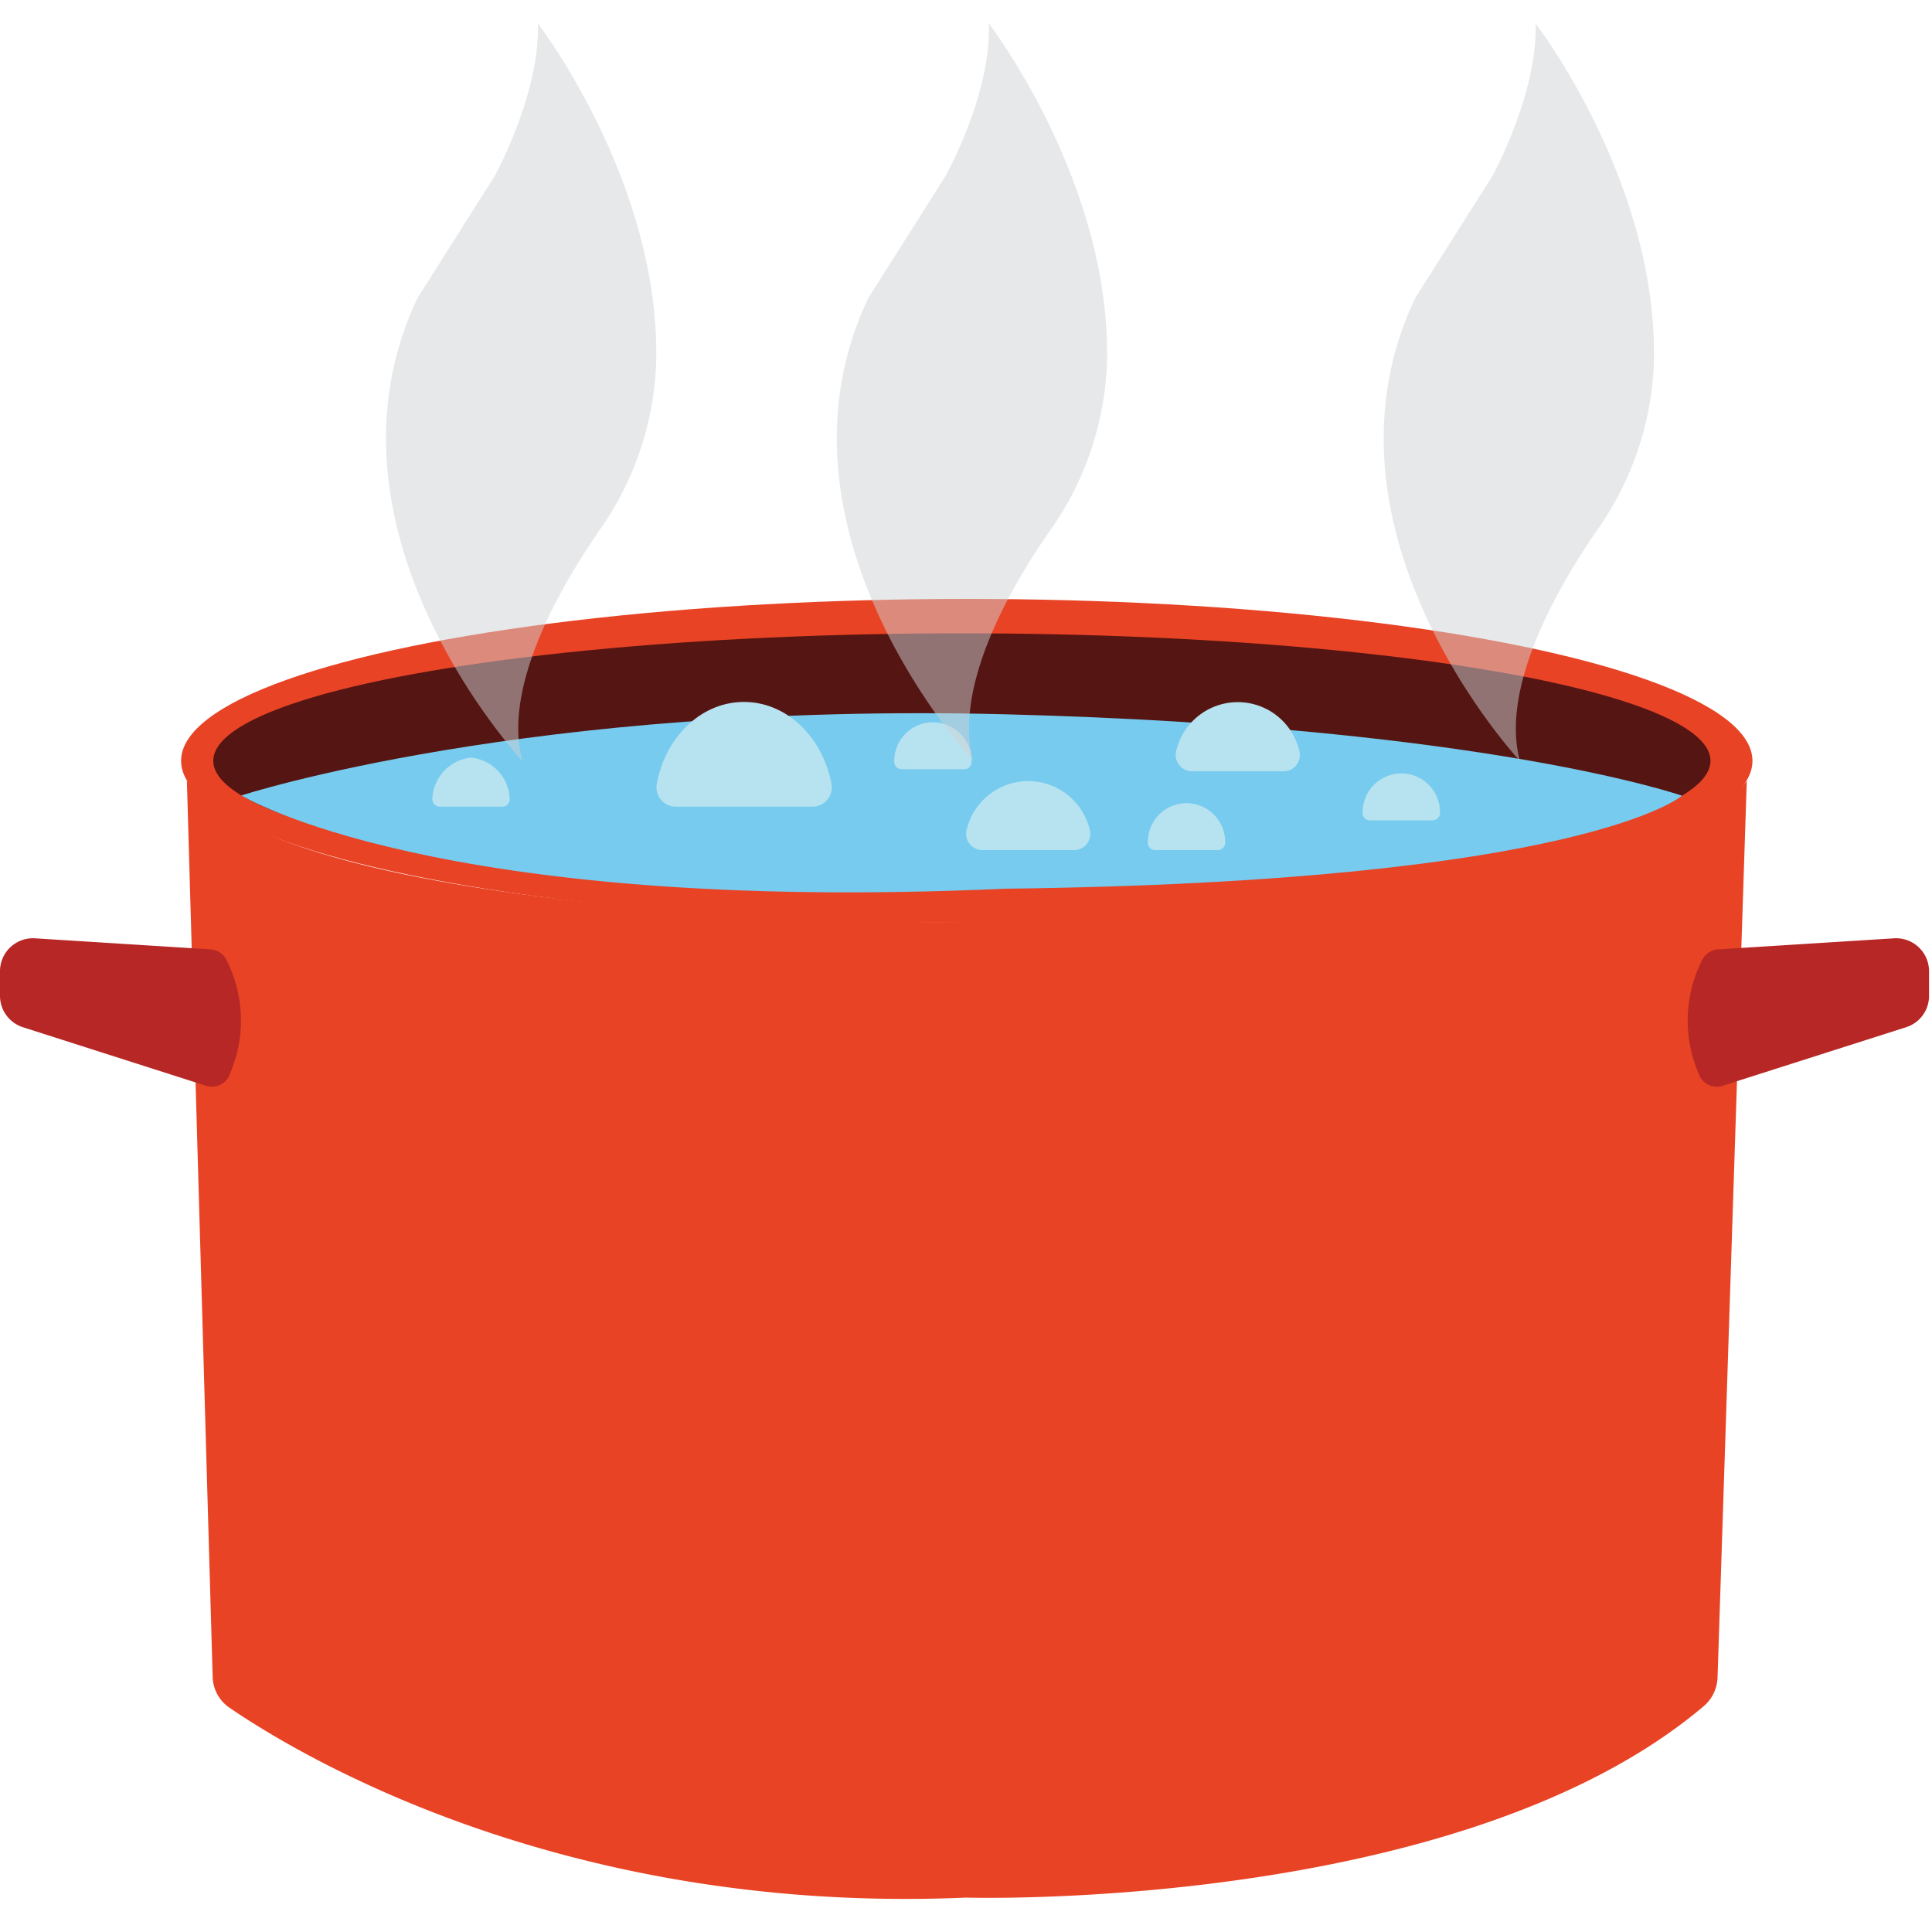 <svg xmlns="http://www.w3.org/2000/svg" viewBox="0 0 150 150"><g id="boilingwater"><ellipse cx="75.06" cy="59.07" rx="61" ry="12.57" style="fill:#e84325"/><ellipse cx="74.68" cy="59.07" rx="58.12" ry="9.9" style="fill:#551512"/><path d="M18.74,61.76s22.2-7.26,59.4-6.3,52.45,6.32,52.45,6.32S122.93,68.47,78,69C33.77,71,18.74,61.76,18.74,61.76Z" style="fill:#77cbee"/><path d="M14.51,60.61l2,69.56a3,3,0,0,0,1.31,2.42C23,136.13,43.57,148.68,75,147.33c0,0,38.3,1.16,57.25-14.84a3.07,3.07,0,0,0,1.1-2.25l2.27-69.63s-4,8.36-60.54,11C75.06,71.64,23.48,71.77,14.51,60.61Z" style="fill:#e84325"/><path d="M0,75.4v1.92a2.56,2.56,0,0,0,1.77,2.43L16,84.3a1.47,1.47,0,0,0,1.82-.85l.15-.38a10.36,10.36,0,0,0-.4-8.56h0a1.48,1.48,0,0,0-1.22-.8L2.71,72.85A2.56,2.56,0,0,0,0,75.4Z" style="fill:#b62725"/><path d="M149.77,75.4v1.92A2.55,2.55,0,0,1,148,79.75L133.74,84.3a1.47,1.47,0,0,1-1.82-.85l-.15-.38a10.36,10.36,0,0,1,.4-8.56h0a1.48,1.48,0,0,1,1.22-.8l13.67-.86A2.56,2.56,0,0,1,149.77,75.4Z" style="fill:#b62725"/><path d="M39,62.63a.57.57,0,0,0,.57-.65,3.34,3.34,0,0,0-3-3.16,3.36,3.36,0,0,0-3,3.16.59.59,0,0,0,.58.65Z" style="fill:#b7e3f0"/><path d="M74.86,59.72a.56.56,0,0,0,.57-.64,3,3,0,1,0-6,0,.58.58,0,0,0,.58.64Z" style="fill:#b7e3f0"/><path d="M94.55,66a.57.57,0,0,0,.57-.64,3,3,0,1,0-6,0,.57.57,0,0,0,.57.64Z" style="fill:#b7e3f0"/><path d="M111.22,63.69a.58.58,0,0,0,.58-.64,3,3,0,1,0-6,0,.56.56,0,0,0,.57.64Z" style="fill:#b7e3f0"/><path d="M63.08,62.63a1.5,1.5,0,0,0,1.47-1.8c-.7-3.62-3.47-6.33-6.79-6.33S51.68,57.21,51,60.83a1.5,1.5,0,0,0,1.47,1.8Z" style="fill:#b7e3f0"/><path d="M83.39,66a1.26,1.26,0,0,0,1.21-1.61,4.91,4.91,0,0,0-9.54,0A1.26,1.26,0,0,0,76.26,66Z" style="fill:#b7e3f0"/><path d="M99.67,59.88a1.26,1.26,0,0,0,1.2-1.62,4.91,4.91,0,0,0-9.54,0,1.27,1.27,0,0,0,1.21,1.62Z" style="fill:#b7e3f0"/><path d="M115.88,13.65s3.52-6.41,3.34-11.83c0,0,9.6,12.46,9.18,26.48A24,24,0,0,1,124,41.16c-2.94,4.26-7.55,12.12-6,17.91,0,0-16.7-17.87-8.12-35.94Z" style="fill:#d1d3d4;opacity:0.5"/><path d="M73.42,13.65S77,7.24,76.77,1.82c0,0,9.59,12.46,9.17,26.48a24,24,0,0,1-4.39,12.86c-3,4.26-7.56,12.12-6,17.91,0,0-16.71-17.87-8.13-35.94Z" style="fill:#d1d3d4;opacity:0.5"/><path d="M38.42,13.65s3.52-6.41,3.34-11.83c0,0,9.6,12.46,9.18,26.48a24.05,24.05,0,0,1-4.39,12.86c-2.95,4.26-7.56,12.12-6,17.91,0,0-16.71-17.87-8.13-35.94Z" style="fill:#d1d3d4;opacity:0.5"/></g></svg>